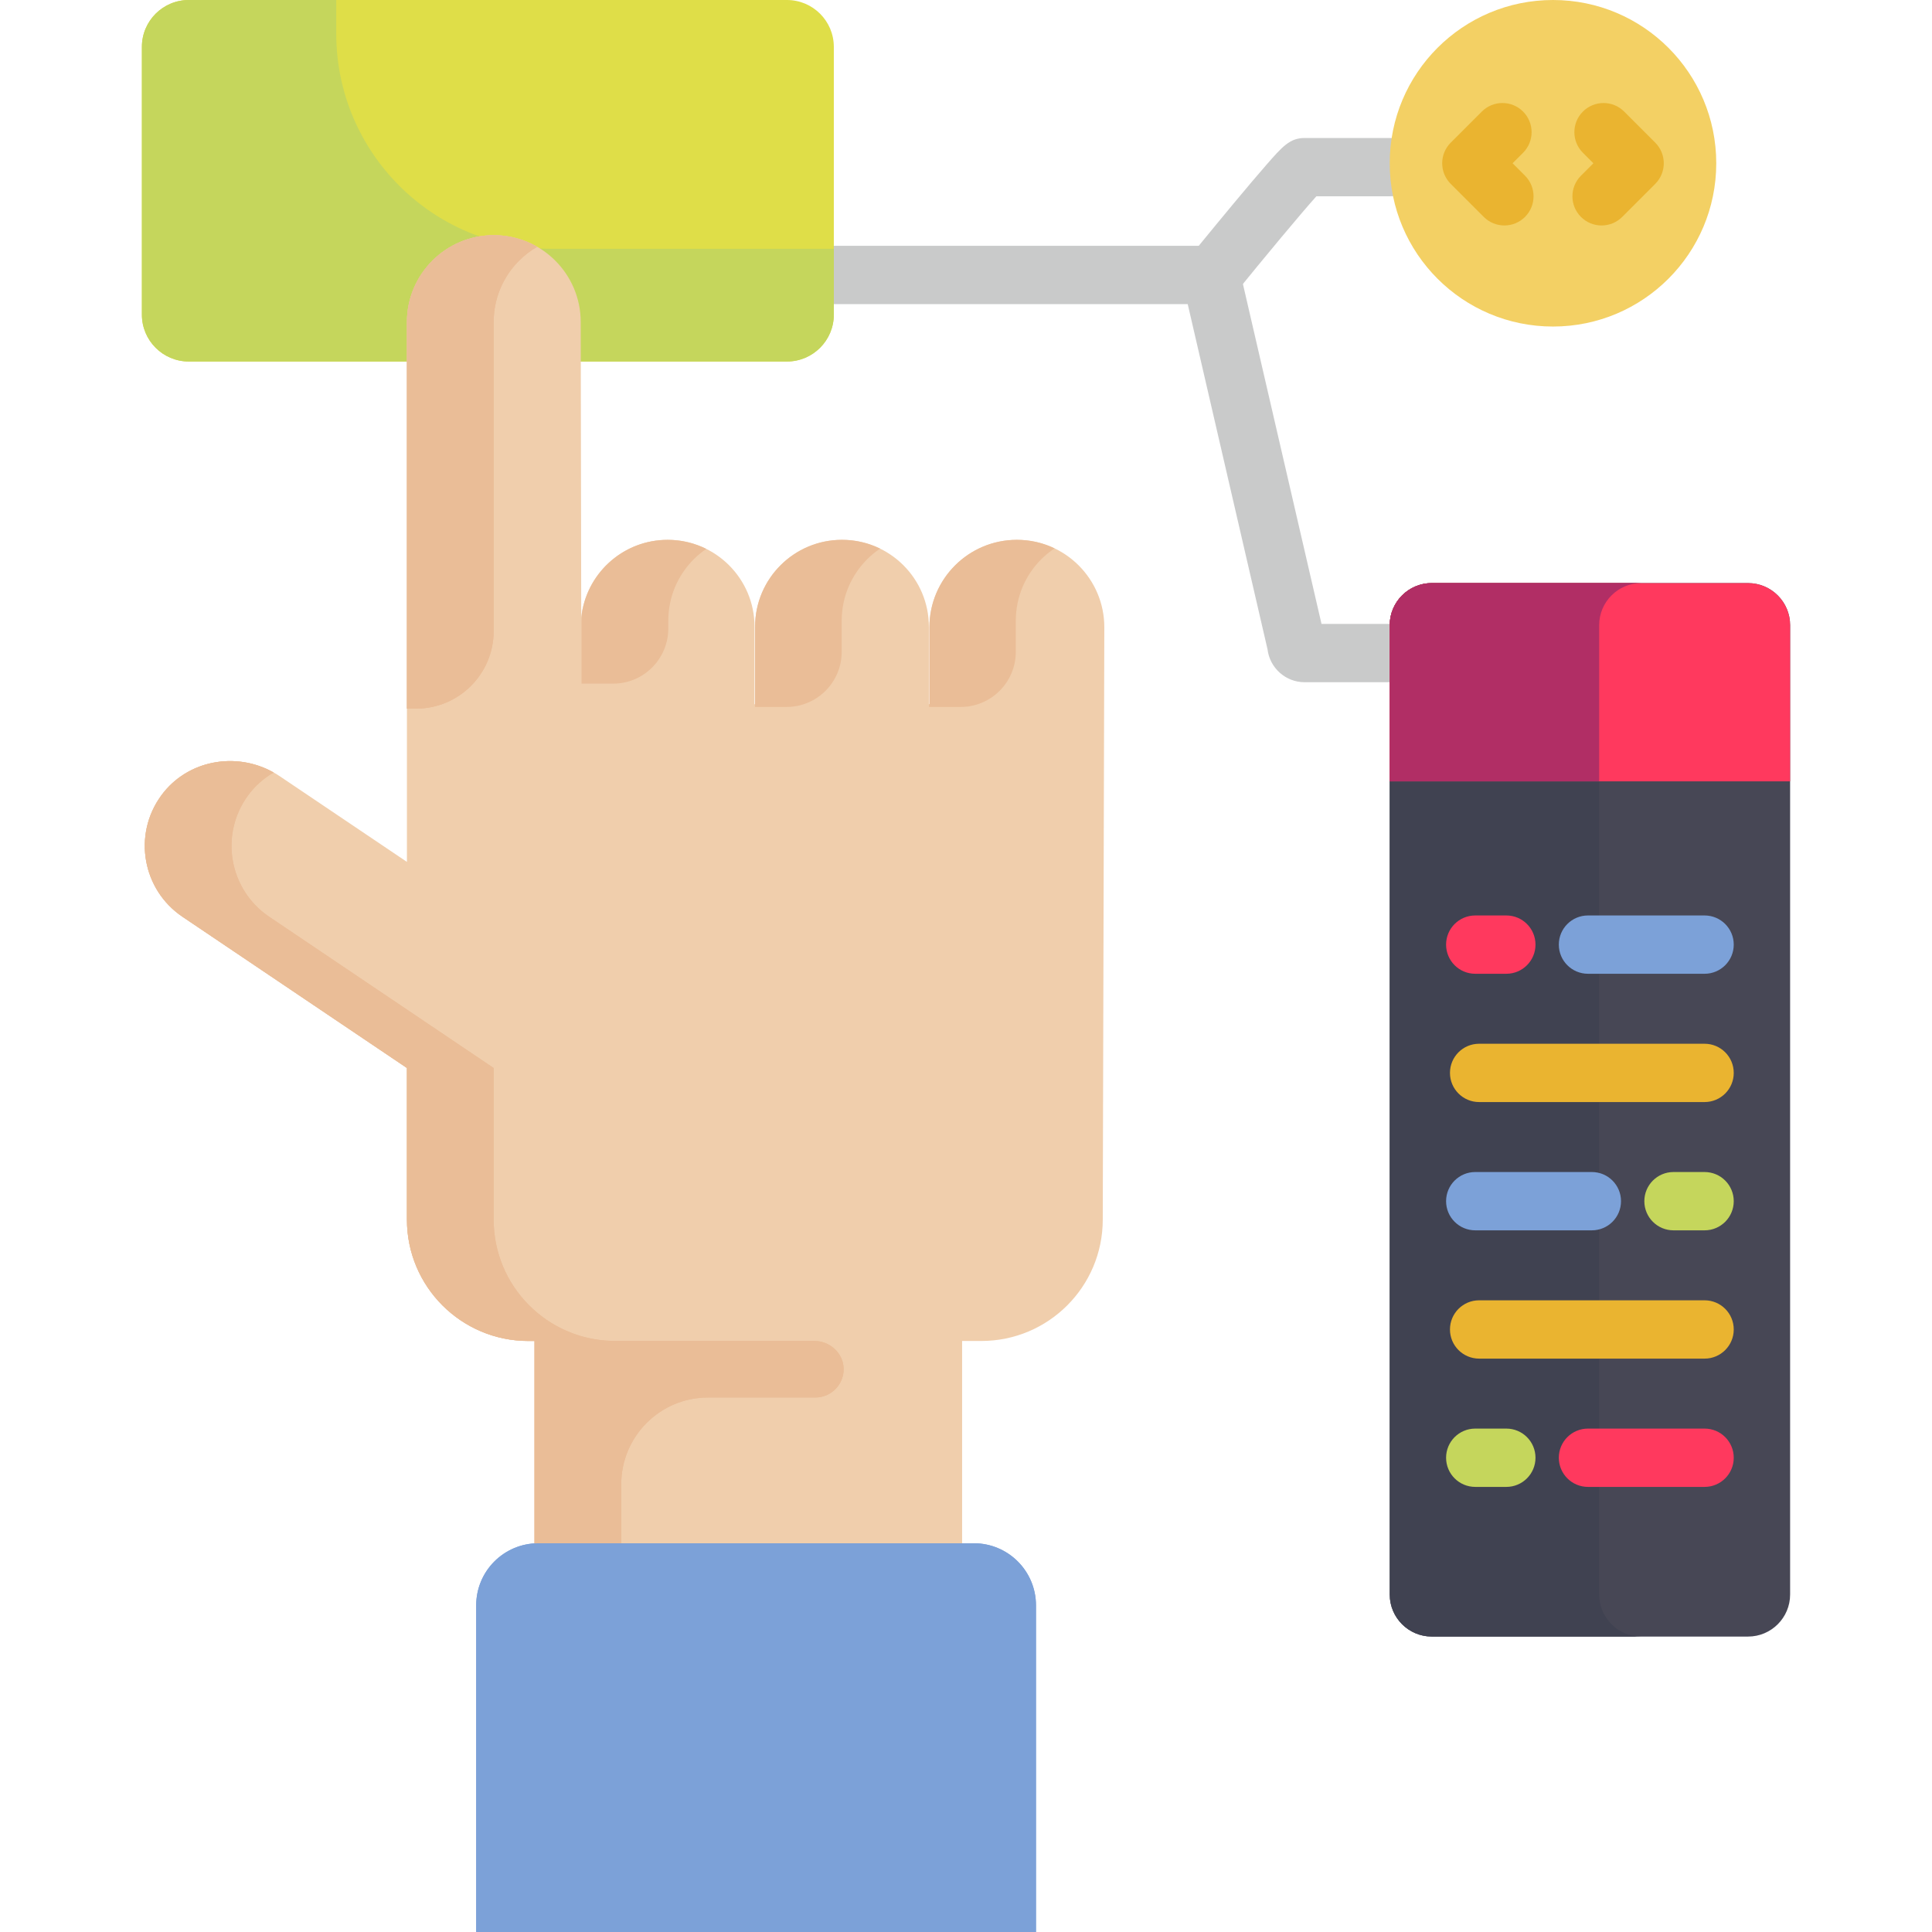 <?xml version="1.0" encoding="iso-8859-1"?>
<!-- Generator: Adobe Illustrator 19.0.0, SVG Export Plug-In . SVG Version: 6.00 Build 0)  -->
<svg version="1.1" id="Capa_1" xmlns="http://www.w3.org/2000/svg" xmlns:xlink="http://www.w3.org/1999/xlink" x="0px" y="0px"
	 viewBox="0 0 512 512" style="enable-background:new 0 0 512 512;" xml:space="preserve">
<g>
	<path style="fill:#C9CACA;" d="M368.29,180.797h-22.548c-5.058,0-9.244-3.813-9.833-8.715l-21.152-91.492H208.612
		c-4.268,0-7.726-3.458-7.726-7.726s3.458-7.726,7.726-7.726h112.29c3.596,0,6.718,2.482,7.529,5.986l21.783,94.221h18.077
		c4.268,0,7.726,3.458,7.726,7.726C376.016,177.338,372.558,180.797,368.29,180.797z M351.292,170.884c0,0.003,0,0.006,0,0.009
		C351.292,170.891,351.292,170.887,351.292,170.884z"/>
	<path style="fill:#C9CACA;" d="M320.896,81.148c-1.71,0-3.433-0.566-4.865-1.728c-3.313-2.689-3.819-7.555-1.13-10.868
		c0.06-0.073,6.009-7.402,12.03-14.636c3.557-4.274,6.452-7.69,8.603-10.151c4.314-4.94,6.284-7.194,10.207-7.194h22.548
		c4.268,0,7.726,3.458,7.726,7.726s-3.458,7.726-7.726,7.726h-19.437c-3.97,4.4-13.526,15.886-21.952,26.268
		C325.373,80.173,323.145,81.148,320.896,81.148z"/>
</g>
<path style="fill:#DFDE48;" d="M208.54,0H50.036c-6.871,0-12.434,5.563-12.434,12.434v70.938c0,6.871,5.563,12.434,12.434,12.434
	h57.803h46.08h54.62c6.871,0,12.434-5.563,12.434-12.434V12.434C220.974,5.563,215.411,0,208.54,0z"/>
<path style="fill:#C5D65C;" d="M205.428,65.932h-46.08h-13.209c-31.496,0-57.029-25.533-57.029-57.029V0H50.036
	c-6.867,0-12.434,5.567-12.434,12.434v70.938c0,6.867,5.567,12.434,12.434,12.434h57.803h46.08h54.62
	c6.867,0,12.434-5.567,12.434-12.434V65.932H205.428z"/>
<path style="fill:#F0CEAC;" d="M254.97,355.412v79.324H142.649h-0.999v-79.324v-0.041h-1.638c-17.771,0-32.173-14.402-32.173-32.173
	v-40.167l-59.472-40.074c-10.601-7.139-13.238-21.685-5.656-32.111c7.222-9.931,21.232-12.012,31.41-5.151l33.718,22.715v-13.217
	V85.361c0-6.367,2.575-12.115,6.748-16.287c4.162-4.172,9.921-6.748,16.277-6.748c12.723,0,23.035,10.312,23.035,23.035
	l0.134,78.283c1.216-11.569,11.002-20.583,22.901-20.583c12.712,0,23.025,10.312,23.025,23.025v20.542h0.144v-20.542
	c0-12.712,10.312-23.025,23.035-23.025c12.712,0,23.025,10.312,23.025,23.025v20.542h0.144V166.23
	c0-12.795,10.374-23.169,23.179-23.169c12.795,0,23.169,10.374,23.169,23.169l-0.412,156.969c0,17.771-14.402,32.173-32.173,32.173
	h-5.099L254.97,355.412L254.97,355.412z"/>
<path id="SVGCleanerId_0" style="fill:#EABD97;" d="M215.763,355.356h-53.355c-17.498-0.315-31.583-14.584-31.583-32.157v-40.167
	l-59.472-40.074c-10.601-7.139-13.238-21.685-5.656-32.111c1.877-2.581,4.218-4.618,6.825-6.12
	c-10.003-5.642-22.959-3.302-29.81,6.12c-7.582,10.425-4.945,24.972,5.656,32.111l59.472,40.074v40.167
	c0,17.769,14.404,32.173,32.173,32.173h1.638v0.041v79.324h0.999h21.986v-41.382c0-12.705,10.3-23.004,23.004-23.004h28.438
	c4.218,0,7.621-3.482,7.494-7.728C223.447,358.519,219.867,355.356,215.763,355.356z"/>
<path id="SVGCleanerId_1" style="fill:#EABD97;" d="M110.281,187.795c11.345,0,20.543-9.197,20.543-20.543V85.361
	c0-6.367,2.575-12.115,6.748-16.287c1.422-1.425,3.033-2.658,4.787-3.672c-3.384-1.953-7.307-3.076-11.495-3.076
	c-6.356,0-12.115,2.575-16.277,6.748c-4.172,4.172-6.748,9.921-6.748,16.287v102.434H110.281z"/>
<path id="SVGCleanerId_2" style="fill:#7CA1D8;" d="M274.543,425.434V512H126.197v-86.566c0-9.086,7.366-16.452,16.452-16.452
	H254.97h3.121C267.177,408.982,274.543,416.348,274.543,425.434z"/>
<g>
	<path id="SVGCleanerId_0_1_" style="fill:#EABD97;" d="M215.763,355.356h-53.355c-17.498-0.315-31.583-14.584-31.583-32.157
		v-40.167l-59.472-40.074c-10.601-7.139-13.238-21.685-5.656-32.111c1.877-2.581,4.218-4.618,6.825-6.12
		c-10.003-5.642-22.959-3.302-29.81,6.12c-7.582,10.425-4.945,24.972,5.656,32.111l59.472,40.074v40.167
		c0,17.769,14.404,32.173,32.173,32.173h1.638v0.041v79.324h0.999h21.986v-41.382c0-12.705,10.3-23.004,23.004-23.004h28.438
		c4.218,0,7.621-3.482,7.494-7.728C223.447,358.519,219.867,355.356,215.763,355.356z"/>
</g>
<g>
	<path id="SVGCleanerId_1_1_" style="fill:#EABD97;" d="M110.281,187.795c11.345,0,20.543-9.197,20.543-20.543V85.361
		c0-6.367,2.575-12.115,6.748-16.287c1.422-1.425,3.033-2.658,4.787-3.672c-3.384-1.953-7.307-3.076-11.495-3.076
		c-6.356,0-12.115,2.575-16.277,6.748c-4.172,4.172-6.748,9.921-6.748,16.287v102.434H110.281z"/>
</g>
<g>
	<path style="fill:#EABD97;" d="M177.105,166.557v-2.059c0-6.367,2.575-12.115,6.748-16.287c1.016-1.018,2.131-1.933,3.322-2.744
		c-3.085-1.536-6.561-2.404-10.241-2.404c-11.487,0-20.98,8.408-22.72,19.397c-0.059,0.672-0.095,1.352-0.095,2.039v16.67h8.373
		C170.562,181.168,177.105,174.626,177.105,166.557z"/>
	<path style="fill:#EABD97;" d="M200.075,187.349h8.373c8.069,0,14.612-6.542,14.612-14.612v-8.24
		c0-6.367,2.575-12.115,6.748-16.287c1.046-1.048,2.194-1.989,3.426-2.819c-3.049-1.492-6.475-2.33-10.096-2.33
		c-12.723,0-23.035,10.312-23.035,23.025v20.542h-0.028v0.722H200.075z"/>
	<path style="fill:#EABD97;" d="M269.485,143.061c-12.805,0-23.179,10.374-23.179,23.169v20.398h-0.093v0.721h8.373
		c8.069,0,14.612-6.542,14.612-14.612v-8.24c0-6.367,2.575-12.115,6.748-16.287c1.074-1.077,2.258-2.043,3.528-2.889
		C276.45,143.873,273.063,143.061,269.485,143.061z"/>
</g>
<g>
	<path id="SVGCleanerId_2_1_" style="fill:#7CA1D8;" d="M274.543,425.434V512H126.197v-86.566c0-9.086,7.366-16.452,16.452-16.452
		H254.97h3.121C267.177,408.982,274.543,416.348,274.543,425.434z"/>
</g>
<path style="fill:#F3D064;" d="M411.557,0c23.9,0,43.268,19.367,43.268,43.268s-19.367,43.268-43.268,43.268
	c-23.9,0-43.268-19.367-43.268-43.268S387.657,0,411.557,0z"/>
<path style="fill:#474755;" d="M474.398,165.674V422.56c0,6.15-4.996,11.147-11.147,11.147h-83.816
	c-6.15,0-11.147-4.996-11.147-11.147V165.674c0-6.15,4.996-11.147,11.147-11.147h83.816
	C469.402,154.527,474.398,159.524,474.398,165.674z"/>
<path style="fill:#404251;" d="M423.797,422.56V165.674c0-6.15,4.996-11.147,11.147-11.147h-55.507
	c-6.15,0-11.147,4.996-11.147,11.147V422.56c0,6.15,4.996,11.147,11.147,11.147h55.507
	C428.793,433.706,423.797,428.71,423.797,422.56z"/>
<path style="fill:#FF395E;" d="M474.398,165.674v41.393H368.29v-41.393c0-6.15,4.996-11.147,11.147-11.147h83.816
	C469.402,154.527,474.398,159.524,474.398,165.674z"/>
<path style="fill:#B12E65;" d="M423.797,165.674c0-6.15,4.996-11.147,11.147-11.147h-55.507c-4.083,0-7.647,2.209-9.589,5.489
	c-0.158,0.266-0.303,0.538-0.438,0.817c-0.505,1.043-0.852,2.172-1.011,3.364c-0.065,0.484-0.109,0.976-0.109,1.477v41.393h55.507
	L423.797,165.674L423.797,165.674z"/>
<path style="fill:#FF395E;" d="M399.195,258.06h-8.241c-4.268,0-7.726-3.458-7.726-7.726c0-4.268,3.458-7.726,7.726-7.726h8.241
	c4.268,0,7.726,3.458,7.726,7.726C406.922,254.602,403.463,258.06,399.195,258.06z"/>
<path style="fill:#7CA1D8;" d="M451.734,258.06h-30.905c-4.268,0-7.726-3.458-7.726-7.726c0-4.268,3.458-7.726,7.726-7.726h30.905
	c4.268,0,7.726,3.458,7.726,7.726C459.461,254.602,456.002,258.06,451.734,258.06z"/>
<path style="fill:#EAB430;" d="M451.734,292.056h-59.751c-4.268,0-7.726-3.458-7.726-7.726c0-4.268,3.458-7.726,7.726-7.726h59.751
	c4.268,0,7.726,3.458,7.726,7.726C459.461,288.598,456.002,292.056,451.734,292.056z"/>
<path style="fill:#C5D65C;" d="M451.734,326.052h-8.241c-4.268,0-7.726-3.458-7.726-7.726c0-4.268,3.458-7.726,7.726-7.726h8.241
	c4.268,0,7.726,3.458,7.726,7.726C459.461,322.594,456.002,326.052,451.734,326.052z"/>
<path style="fill:#7CA1D8;" d="M421.859,326.052h-30.905c-4.268,0-7.726-3.458-7.726-7.726c0-4.268,3.458-7.726,7.726-7.726h30.905
	c4.268,0,7.726,3.458,7.726,7.726C429.586,322.594,426.127,326.052,421.859,326.052z"/>
<path style="fill:#EAB430;" d="M451.734,360.048h-59.751c-4.268,0-7.726-3.458-7.726-7.726c0-4.268,3.458-7.726,7.726-7.726h59.751
	c4.268,0,7.726,3.458,7.726,7.726C459.461,356.59,456.002,360.048,451.734,360.048z"/>
<path style="fill:#C5D65C;" d="M399.195,394.044h-8.241c-4.268,0-7.726-3.458-7.726-7.726c0-4.268,3.458-7.726,7.726-7.726h8.241
	c4.268,0,7.726,3.458,7.726,7.726C406.922,390.586,403.463,394.044,399.195,394.044z"/>
<path style="fill:#FF395E;" d="M451.734,394.044h-30.905c-4.268,0-7.726-3.458-7.726-7.726c0-4.268,3.458-7.726,7.726-7.726h30.905
	c4.268,0,7.726,3.458,7.726,7.726C459.461,390.586,456.002,394.044,451.734,394.044z"/>
<g>
	<path style="fill:#EAB430;" d="M398.68,59.75c-1.977,0-3.955-0.754-5.464-2.262l-8.757-8.757c-3.017-3.018-3.017-7.91,0-10.927
		l8.241-8.241c3.018-3.016,7.91-3.016,10.927,0c3.017,3.018,3.017,7.91,0,10.927l-2.778,2.777l3.293,3.292
		c3.017,3.018,3.017,7.91,0,10.927C402.635,58.996,400.657,59.75,398.68,59.75z"/>
	<path style="fill:#EAB430;" d="M424.435,59.75c-1.977,0-3.955-0.754-5.464-2.262c-3.017-3.018-3.017-7.91,0-10.927l3.295-3.293
		l-2.778-2.777c-3.017-3.018-3.017-7.91,0-10.927c3.018-3.016,7.91-3.016,10.927,0l8.241,8.241c3.017,3.018,3.017,7.91,0,10.927
		l-8.757,8.757C428.389,58.996,426.412,59.75,424.435,59.75z"/>
</g>
<g>
</g>
<g>
</g>
<g>
</g>
<g>
</g>
<g>
</g>
<g>
</g>
<g>
</g>
<g>
</g>
<g>
</g>
<g>
</g>
<g>
</g>
<g>
</g>
<g>
</g>
<g>
</g>
<g>
</g>
</svg>
